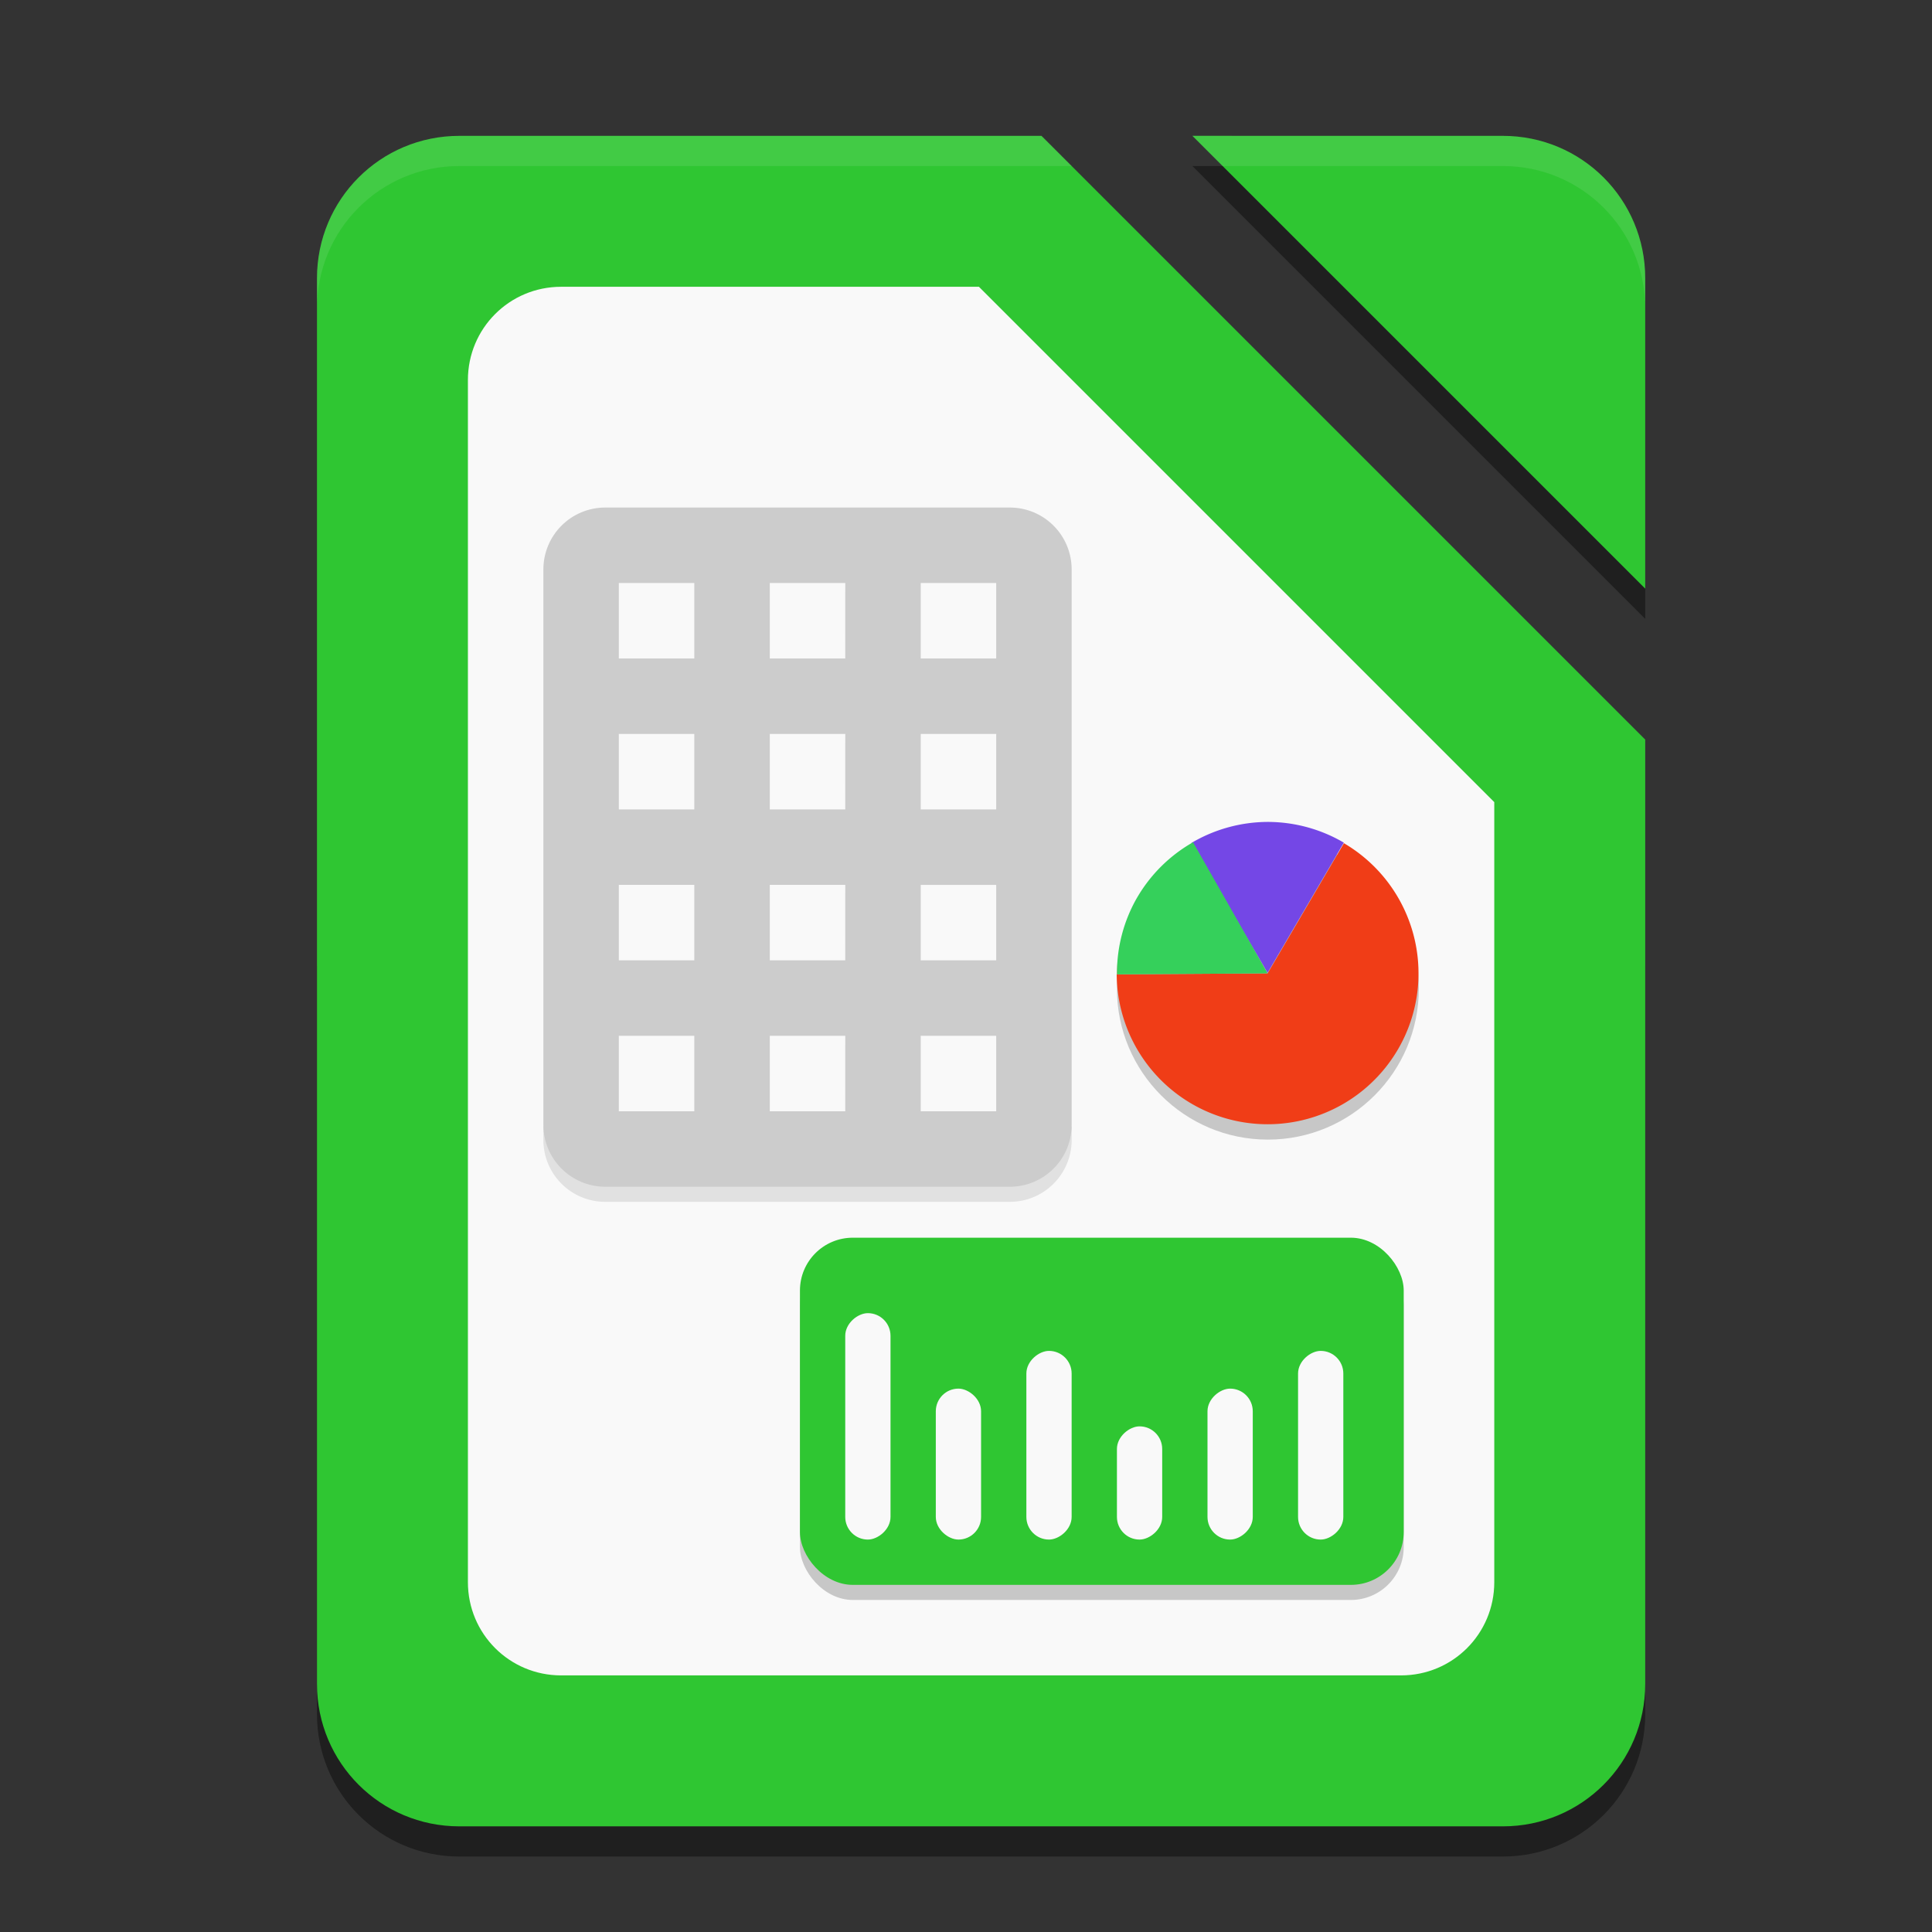 <ns0:svg xmlns:ns0="http://www.w3.org/2000/svg" xmlns:ns1="http://sodipodi.sourceforge.net/DTD/sodipodi-0.dtd" xmlns:ns2="http://www.inkscape.org/namespaces/inkscape" ns1:docname="libreoffice-calc.svg" id="svg8" version="1.1" viewBox="0 0 67.733 67.733" height="256" width="256">
  <ns0:rect x="0" y="0" width="67.733" height="67.733" fill="#333333" stroke="none"/>
  <ns0:defs id="defs2" />
  <ns1:namedview ns2:window-maximized="1" ns2:window-y="32" ns2:window-x="1920" ns2:window-height="1011" ns2:window-width="1920" units="px" showgrid="false" ns2:document-rotation="0" ns2:current-layer="layer5" ns2:document-units="px" ns2:cy="161.66659" ns2:cx="68.97411" ns2:zoom="1.8340215" ns2:pageshadow="2" ns2:pageopacity="0.0" borderopacity="1.0" bordercolor="#666666" pagecolor="#ffffff" id="base" ns2:pagecheckerboard="0" ns2:showpageshadow="2" ns2:deskcolor="#d1d1d1" />
  <ns0:g ns2:groupmode="layer" id="layer1" ns2:label="Background" style="display:inline">
    <ns0:g ns2:label="Shadow" id="layer10" ns2:groupmode="layer" style="display:inline;opacity:0.4">
      <ns0:path id="path4072" style="display:inline;opacity:1;fill:#000000;fill-opacity:1;stroke-width:0.025;stroke-miterlimit:4;stroke-dasharray:none;paint-order:stroke fill markers" d="M 11.113,33.867 V 60.095 c 0,2.766 2.227,4.992 4.992,4.992 h 36.582 c 2.766,0 4.992,-2.227 4.992,-4.992 V 33.867 Z" />
      <ns0:path id="path5" style="display:inline;opacity:1;fill:#000000;fill-opacity:1;stroke-width:0.025;stroke-miterlimit:4;stroke-dasharray:none;paint-order:stroke fill markers" d="m 52.687,5.821 c 2.766,0 4.992,2.227 4.992,4.992 v 10.883 l -15.875,-15.875 z" />
    </ns0:g>
    <ns0:g style="display:inline" ns2:label="Colour" id="g1174" ns2:groupmode="layer">
      <ns0:g id="g1" style="fill:#2fc632;fill-opacity:1">
        <ns0:path id="path1156" style="display:inline;opacity:1;fill:#2fc632;fill-opacity:1;stroke-width:0.025;stroke-miterlimit:4;stroke-dasharray:none;paint-order:stroke fill markers" d="m 16.105,4.763 c -2.766,0 -4.992,2.227 -4.992,4.992 V 59.037 c 0,2.766 2.227,4.992 4.992,4.992 h 36.582 c 2.766,0 4.992,-2.227 4.992,-4.992 V 25.929 L 36.513,4.763 Z" />
        <ns0:path id="path4" style="display:inline;opacity:1;fill:#2fc632;fill-opacity:1;stroke-width:0.025;stroke-miterlimit:4;stroke-dasharray:none;paint-order:stroke fill markers" d="m 52.687,4.763 c 2.766,0 4.992,2.227 4.992,4.992 V 20.637 l -15.875,-15.875 z" />
      </ns0:g>
      <ns0:path id="rect1" style="display:inline;opacity:1;fill:#f9f9f9;stroke-width:50.948;stroke-linecap:round;stroke-linejoin:round;paint-order:stroke markers fill" d="m 19.673,10.054 c -1.811,0 -3.269,1.458 -3.269,3.269 v 42.145 c 0,1.811 1.458,3.269 3.269,3.269 h 29.445 c 1.811,0 3.269,-1.458 3.269,-3.269 V 28.121 L 34.32,10.054 Z" />
    </ns0:g>
    <ns0:g ns2:groupmode="layer" id="layer6" ns2:label="Highlight" style="display:inline">
      <ns0:path id="path8" style="display:inline;opacity:0.1;fill:#f9f9f9;fill-opacity:1;stroke-width:0.025;stroke-miterlimit:4;stroke-dasharray:none;paint-order:stroke fill markers" d="m 16.105,4.763 c -2.766,0 -4.992,2.227 -4.992,4.992 v 1.058 c 0,-2.766 2.227,-4.992 4.992,-4.992 H 37.571 L 36.513,4.763 Z m 25.699,0 1.058,1.058 h 9.824 c 2.766,0 4.992,2.227 4.992,4.992 V 9.755 c 0,-2.766 -2.227,-4.992 -4.992,-4.992 z" />
    </ns0:g>
  </ns0:g>
  <ns0:g ns2:groupmode="layer" id="layer5" ns2:label="Graphic" style="display:inline">
    <ns0:g id="g87">
      <ns0:path id="path87" style="fill:#000000;fill-opacity:1;stroke-width:8.716;stroke-linecap:round;stroke-linejoin:round;paint-order:stroke markers fill;opacity:0.1" d="M 19.05 39.489 L 19.05 39.961 C 19.05 41.165 20.02 42.135 21.224 42.135 L 26.988 42.135 L 35.397 42.135 C 36.601 42.135 37.571 41.165 37.571 39.961 L 37.571 39.489 L 34.925 39.489 L 32.279 39.489 L 29.633 39.489 L 26.988 39.489 L 24.342 39.489 L 21.696 39.489 L 19.05 39.489 z " />
      <ns0:path id="path68" style="fill:#cccccc;fill-opacity:1;stroke-width:8.716;stroke-linecap:round;stroke-linejoin:round;paint-order:stroke markers fill" d="m 35.397,41.606 c 1.204,0 2.174,-0.97 2.174,-2.174 V 19.967 c 0,-1.204 -0.97,-2.174 -2.174,-2.174 H 26.988 21.224 c -1.204,0 -2.174,0.97 -2.174,2.174 v 19.464 c 0,1.204 0.97,2.174 2.174,2.174 H 26.988 Z M 34.925,38.96 H 32.279 V 36.314 H 34.925 Z m -5.292,0 H 26.988 v -2.646 h 2.646 z m -5.292,0 h -2.646 v -2.646 h 2.646 z M 34.925,33.668 H 32.279 V 31.023 H 34.925 Z m -5.292,0 H 26.988 v -2.646 h 2.646 z m -5.292,0 h -2.646 v -2.646 h 2.646 z M 34.925,28.377 H 32.279 V 25.731 H 34.925 Z m -5.292,0 H 26.988 v -2.646 h 2.646 z m -5.292,0 h -2.646 v -2.646 h 2.646 z M 34.925,23.085 H 32.279 V 20.439 H 34.925 Z m -5.292,0 H 26.988 v -2.646 h 2.646 z m -5.292,0 h -2.646 v -2.646 h 2.646 z" />
    </ns0:g>
    <ns0:g id="g13" transform="translate(1.587,6.35)">
      <ns0:rect style="opacity:0.2;fill:#000000;fill-opacity:1;stroke-width:8.147;stroke-linecap:round;stroke-linejoin:round;paint-order:stroke markers fill" id="rect6" width="21.167" height="12.171" x="26.458" y="37.571" ry="1.852" />
      <ns0:g id="g6">
        <ns0:rect style="fill:#2fc632;fill-opacity:1;stroke-width:8.147;stroke-linecap:round;stroke-linejoin:round;paint-order:stroke markers fill" id="rect2" width="21.167" height="12.171" x="26.458" y="37.042" ry="1.852" />
        <ns0:g id="g5">
          <ns0:rect style="fill:#f9f9f9;stroke-width:3.352;stroke-linecap:round;stroke-linejoin:round;paint-order:stroke markers fill" id="rect26" width="7.938" height="1.587" x="-47.625" y="28.046" ry="0.794" transform="rotate(-90)" />
          <ns0:rect style="fill:#f9f9f9;stroke-width:2.737;stroke-linecap:round;stroke-linejoin:round;paint-order:stroke markers fill" id="rect21" width="5.292" height="1.587" x="-47.625" y="-32.808" ry="0.794" transform="matrix(0,-1,-1,0,0,0)" />
          <ns0:rect style="fill:#f9f9f9;stroke-width:3.06;stroke-linecap:round;stroke-linejoin:round;paint-order:stroke markers fill" id="rect27" width="6.615" height="1.587" x="41.01" y="-35.983" ry="0.794" transform="rotate(90)" />
          <ns0:rect style="fill:#f9f9f9;stroke-width:2.37;stroke-linecap:round;stroke-linejoin:round;paint-order:stroke markers fill" id="rect3" width="3.969" height="1.587" x="43.656" y="-39.158" ry="0.794" transform="rotate(90)" />
          <ns0:rect style="fill:#f9f9f9;stroke-width:2.737;stroke-linecap:round;stroke-linejoin:round;paint-order:stroke markers fill" id="rect4" width="5.292" height="1.587" x="42.333" y="-42.333" ry="0.794" transform="rotate(90)" />
          <ns0:rect style="fill:#f9f9f9;stroke-width:3.06;stroke-linecap:round;stroke-linejoin:round;paint-order:stroke markers fill" id="rect5" width="6.615" height="1.587" x="41.01" y="-45.508" ry="0.794" transform="rotate(90)" />
        </ns0:g>
      </ns0:g>
    </ns0:g>
    <ns0:g id="g86" transform="translate(-4.3228921e-8,-1.058)">
      <ns0:circle style="opacity:0.2;fill:#000000;fill-opacity:1;stroke:none;stroke-width:14.124;stroke-linecap:round;stroke-linejoin:round;paint-order:stroke markers fill" id="path86" cx="44.45" cy="35.719" r="5.292" />
      <ns0:g id="g49" transform="matrix(1.333,0,0,1.333,7.408,8.731)">
        <ns0:path id="path47" style="opacity:1;fill:#7447e6;fill-opacity:1;stroke:none;stroke-width:2.117;stroke-linecap:round;stroke-linejoin:round;paint-order:stroke markers fill" ns2:transform-center-y="0.6614576" d="m 36.263,24.128 a 3.969,4.03 60 0 0 -1.487,-1.454 l -2.003,3.469 4.013,-1.55e-4 a 3.969,4.03 60 0 0 -0.523,-2.015 z" transform="matrix(0.5,-0.853,0.866,0.492,-11.246,34.922)" />
        <ns0:path id="path45" style="opacity:1;fill:#f03d17;fill-opacity:1;stroke:none;stroke-width:2.194;stroke-linecap:round;stroke-linejoin:round;paint-order:stroke markers fill" d="M 29.788,16.421 27.781,19.844 23.821,19.87 a 3.969,3.969 0 0 1 0.01,-0.301 3.969,3.969 0 0 0 -0.019,0.274 3.969,3.969 0 0 0 3.969,3.969 3.969,3.969 0 0 0 3.969,-3.969 3.969,3.969 0 0 0 -1.962,-3.423 z m -5.658,1.883 a 3.969,3.969 0 0 0 -0.03,0.073 3.969,3.969 0 0 1 0.03,-0.073 z m -0.162,0.463 a 3.969,3.969 0 0 0 -0.039,0.157 3.969,3.969 0 0 1 0.039,-0.157 z m -0.098,0.446 a 3.969,3.969 0 0 0 -0.034,0.278 3.969,3.969 0 0 1 0.034,-0.278 z" />
        <ns0:path id="path48" style="opacity:1;fill:#35d05b;fill-opacity:1;stroke:none;stroke-width:2.101;stroke-linecap:round;stroke-linejoin:round;paint-order:stroke markers fill" ns2:transform-center-y="-0.38705914" d="m 24.344,17.859 a 3.969,3.969 0 0 0 -0.524,2.011 l 3.961,-0.026 -1.961,-3.449 a 3.969,3.969 0 0 0 -1.476,1.465 z" ns2:transform-center-x="-0.31007037" />
      </ns0:g>
    </ns0:g>
  </ns0:g>
</ns0:svg>